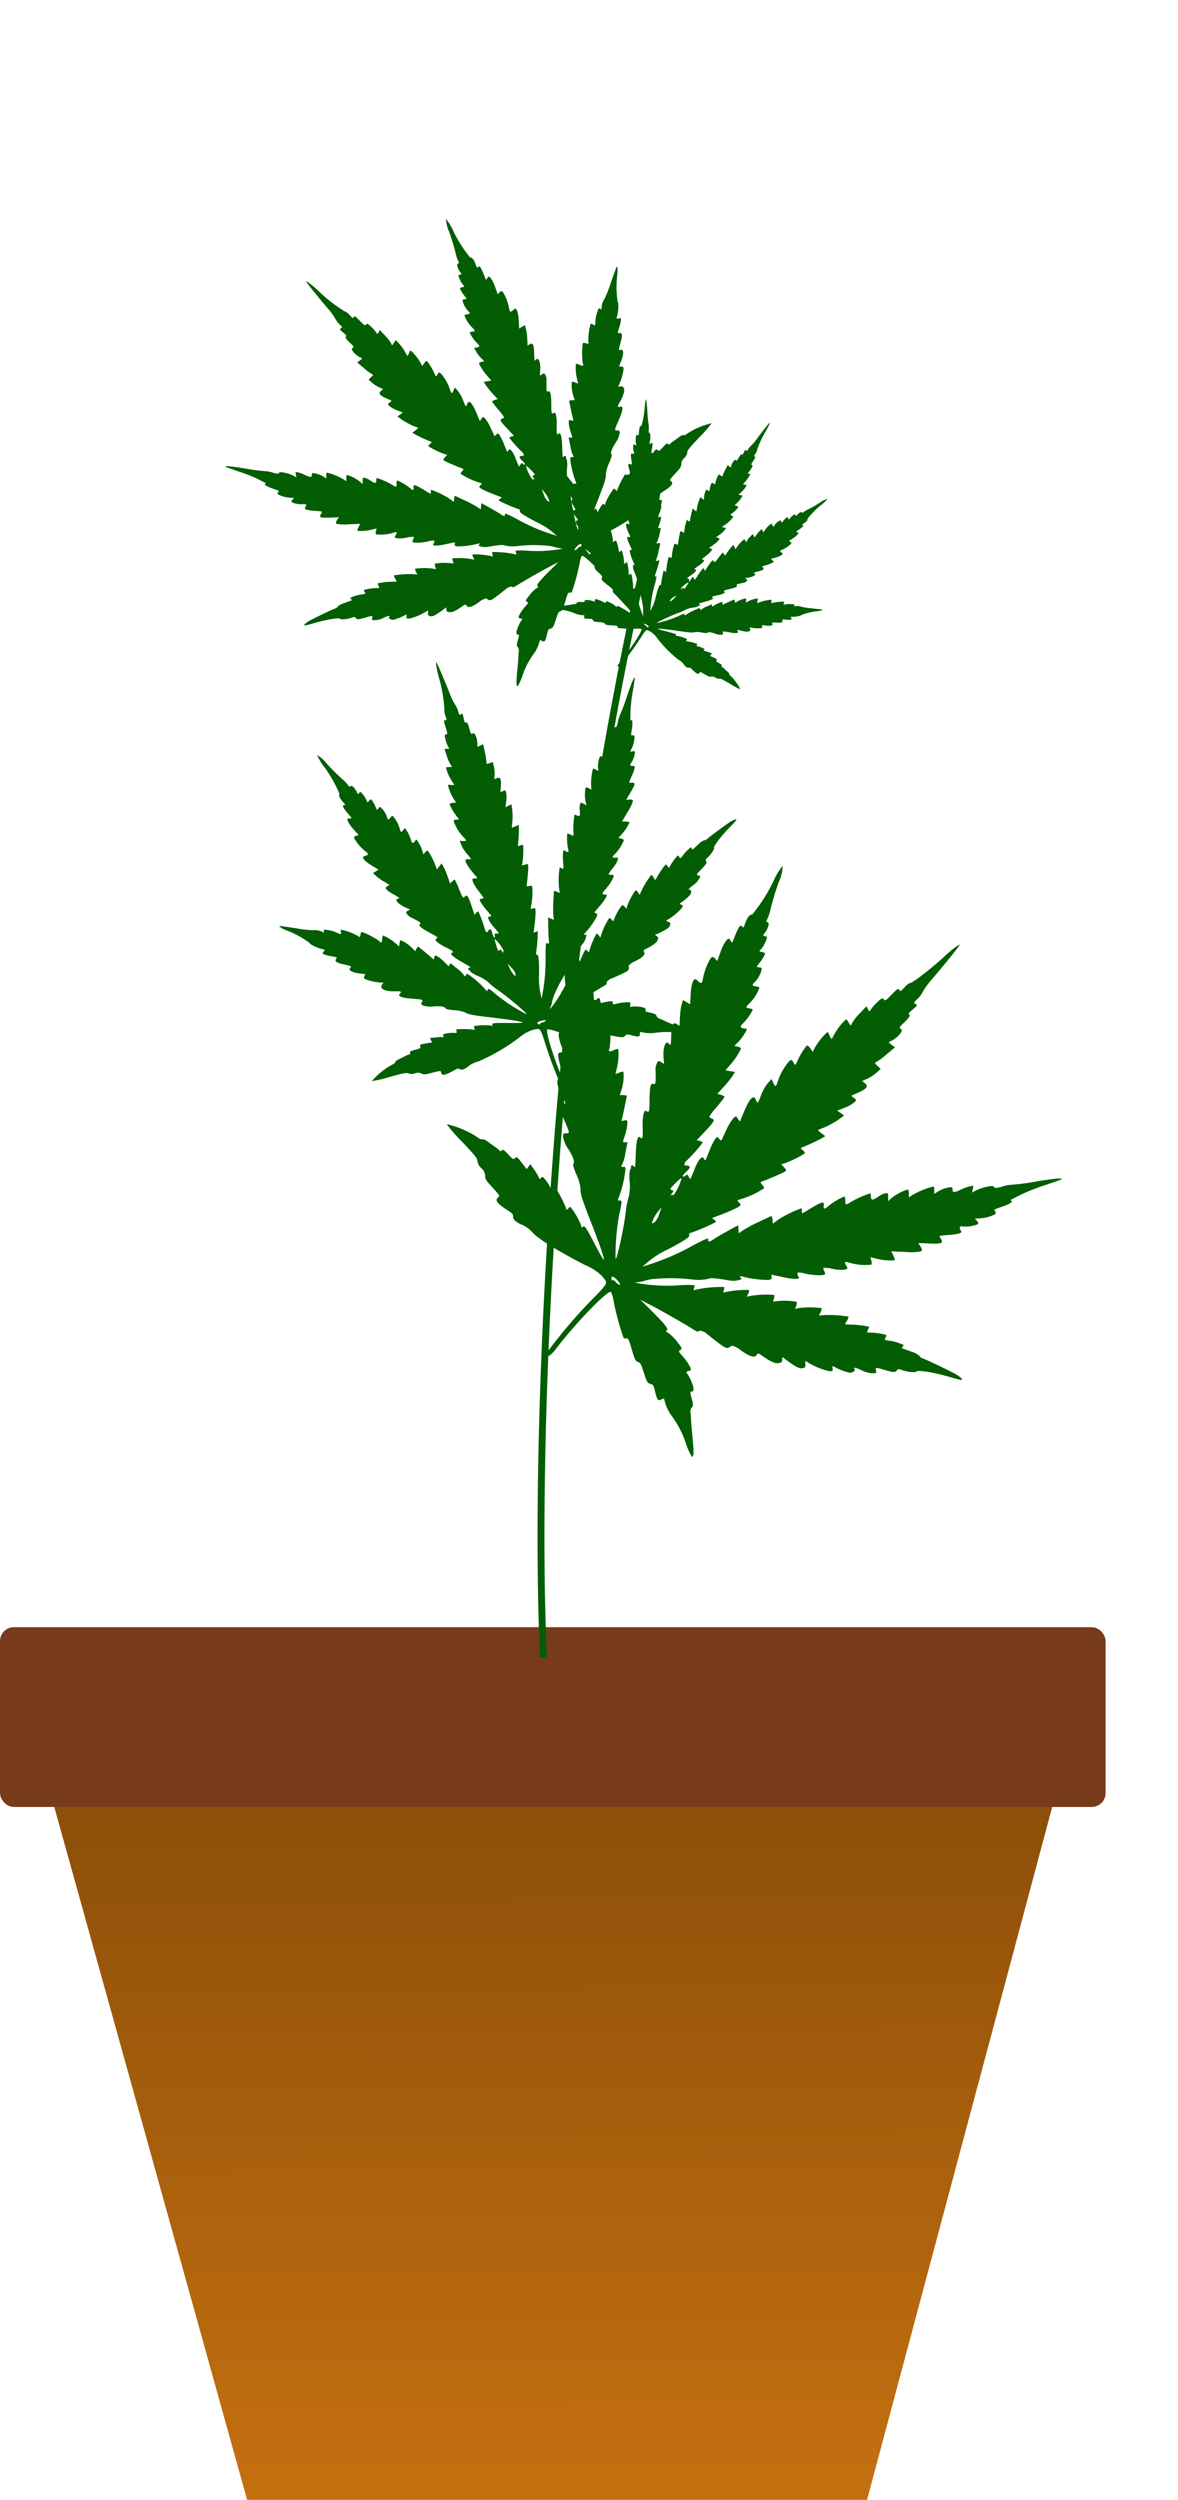 <svg xmlns="http://www.w3.org/2000/svg" xmlns:xlink="http://www.w3.org/1999/xlink" width="170.476" height="361.594" viewBox="0 0 170.476 361.594"><defs><linearGradient id="a" x1="0.519" y1="1" x2="0.515" gradientUnits="objectBoundingBox"><stop offset="0" stop-color="#c57010"/><stop offset="1" stop-color="#844a08"/></linearGradient></defs><g transform="translate(-742 -701.632)"><g transform="translate(742 937)"><path d="M0,0H152.943L121.974,115.847H32.258Z" transform="translate(3.503 10.379)" fill="url(#a)"/><rect width="160" height="26" rx="2" fill="#773b1c"/></g><g transform="translate(775.658 701.632)"><g transform="matrix(-0.966, 0.259, -0.259, -0.966, 81.273, 149.812)"><path d="M33.808,1.377c.616,3.7.847,8.759.432,8.759a3.629,3.629,0,0,1-.95-.484A30.512,30.512,0,0,0,29.5,7.645a.383.383,0,0,0-.276.2c-.094.168-.3.1-1.321-.413-1.059-.536-1.247-.593-1.507-.454s-.43.1-1.27-.308c-1.069-.512-1.2-.538-1.557-.314-.2.125-.349.092-.818-.18-.93-.54-1.14-.569-1.24-.171-.047.188-.123.321-.168.3a5.065,5.065,0,0,0-2.049-.694,10.958,10.958,0,0,1-3.45-1,7.5,7.5,0,0,0-1.412-.466c-.155.155.2.508,1.508,1.514.781.6,1.53,1.191,1.666,1.315a6.431,6.431,0,0,0,.57.451.767.767,0,0,1,.328.52c0,.227.179.383.765.676.48.24.7.417.6.478-.3.184-.006.492.728.767a4.478,4.478,0,0,0,.992.275c.294,0,.31.051.125.4-.116.218-.064.267.426.406a6.191,6.191,0,0,0,1.307.169c.695.01.743.031.678.29s0,.284.891.365a4.959,4.959,0,0,0,1.4-.043c.351-.1.424-.095.37.047-.107.28.58.349,2.664.269l1.9-.073-1.311.464c-1.241.44-4.057,1.312-5.28,1.637-.309.082-.539.19-.512.241.1.184-.38.486-.828.525-.252.022-.969.13-1.593.241-.953.169-1.149.247-1.227.485a1.391,1.391,0,0,0-.077.427,2.6,2.6,0,0,1-1.121.382c-1.21.254-1.689.555-1.554.978.062.195-.009.261-.354.33-1.2.24-1.785.473-2,.8s-.209.354,0,.591c.194.214.2.251.026.251a10.325,10.325,0,0,0-1.142.213c-.705.159-.992.291-1.145.524-.191.292-.185.328.106.57.17.142.266.267.212.279l-.2.039a8.551,8.551,0,0,0-2.409,1.082c-.3.322-.3.336-.061.513s.245.184,0,.269a6.827,6.827,0,0,0-1.654.8c-.251.227-.32.7-.1.7.35,0,.053.228-.654.5a3.045,3.045,0,0,0-1.059.653l-.275.349.275.182c.262.174.235.205-.61.7-.96.561-1.113.716-1.014,1.033.042.134-.06.264-.29.369-.556.253-1.363.94-1.324,1.127.052.248-1.465,1.419-3.035,2.343-1.027.6-1.295.815-1.078.847a3.074,3.074,0,0,0,.973-.18c.8-.26,3.468-1.314,3.793-1.5a.559.559,0,0,1,.412-.056A2.512,2.512,0,0,0,6.27,30.3c.458-.239.877-.454.931-.479s.1.049.1.163.032.208.072.208a5.22,5.22,0,0,0,1.41-.822c.488-.384.5-.386.572-.113.04.154.12.279.177.279A7.286,7.286,0,0,0,11.139,28.2c.035-.095.125-.008.209.2l.147.369.426-.3a10.58,10.58,0,0,0,1.042-.914l.617-.613.147.447a1.049,1.049,0,0,0,.217.446,13.225,13.225,0,0,0,1.961-1.85l.413-.512.138.395c.076.217.193.395.26.395a9.53,9.53,0,0,0,1.852-2.014c.1-.271.111-.268.273.081.092.2.239.36.328.36a7.7,7.7,0,0,0,1.769-1.873c0-.088.093,0,.2.2s.24.361.293.361a10.713,10.713,0,0,0,1.712-1.97l.267-.439.134.352c.074.194.188.352.254.352A11.393,11.393,0,0,0,25.525,19.4c0-.083.076-.023.164.135a1.089,1.089,0,0,0,.246.328,13.976,13.976,0,0,0,1.908-2.44c.2-.382.2-.383.353-.1s.159.281.622-.206c.257-.271.706-.8,1-1.176a20.056,20.056,0,0,1,2.914-2.791l.457-.324-.293.412a2.121,2.121,0,0,0-.293.5,5.833,5.833,0,0,1-.514.843,20.611,20.611,0,0,1-3.1,3.245,5.434,5.434,0,0,0-1.1,1.262c-.154.386-.387.606-1.808,1.7a2.4,2.4,0,0,0-.823,1.1c0,.028.1.054.229.057.184.006.165.051-.094.229a11.3,11.3,0,0,0-2.305,1.92c-.149.287-.142.348.048.454.121.068.191.147.155.177s-.477.339-.982.688c-1.167.807-1.665,1.375-1.206,1.375a.537.537,0,0,1,.32.149c.112.112-.038.271-.6.632-.712.461-1.6,1.33-1.6,1.568,0,.062.147.149.328.195s.328.13.328.188a3.67,3.67,0,0,1-.8.685,4.154,4.154,0,0,0-.981.93c-.175.338-.167.354.21.437.5.11.493.212-.034.5a6.43,6.43,0,0,0-1.8,1.626c0,.088.153.239.339.337l.338.177-.541.358a6.248,6.248,0,0,0-1.577,1.4c0,.061.224.178.5.26l.5.149-1.154,1.137a6.188,6.188,0,0,0-1.154,1.349c0,.138.159.241.458.3l.458.086-.829.813c-1.033,1.013-1.14,1.252-.609,1.358a.961.961,0,0,1,.391.127,9.954,9.954,0,0,1-.643.846c-.661.82-.89,1.3-.623,1.3a.824.824,0,0,1,.344.124c.163.1.152.157-.072.358a3.572,3.572,0,0,0-.972,1.4c0,.146.111.217.339.217H12.3l-.346.411a4.136,4.136,0,0,0-.857,1.616.231.231,0,0,0,.254.2c.238,0,.229.054-.131.849-.395.87-.5,1.469-.24,1.305q.145-.09.061.177c-.047.147-.2.67-.333,1.163a23.743,23.743,0,0,1-1.044,2.627c-.437.952-.795,1.772-.795,1.823,0,.261.659-.583,1.8-2.3a25.893,25.893,0,0,1,1.558-2.188,4.351,4.351,0,0,0,.643-1.017c.193-.407.407-.7.477-.662a.336.336,0,0,0,.328-.089,5.1,5.1,0,0,0,.893-1.753l.094-.39.233.309.233.309.2-.292a5.178,5.178,0,0,0,.445-1.065c.24-.769.384-.906.662-.629a.244.244,0,0,0,.272.068,3.581,3.581,0,0,0,.674-1.5l.074-.434.311.29c.3.282.315.283.455.041a9.3,9.3,0,0,0,.81-2.174l.088-.522.29.273a1.007,1.007,0,0,0,.435.273,5.526,5.526,0,0,0,.559-2.179v-.357l.338.318c.327.308.344.31.519.071a2.254,2.254,0,0,0,.263-.8c.123-.823.246-.965.576-.666.149.135.3.218.332.184a11.474,11.474,0,0,0,.786-2.308,1.2,1.2,0,0,1,.171-.557,1.34,1.34,0,0,1,.381.285c.167.157.34.248.385.2a7.142,7.142,0,0,0,.441-2.093c0-.522.129-.616.4-.295a.532.532,0,0,0,.268.2c.141,0,.365-.7.562-1.775.151-.819.179-.868.378-.668a.912.912,0,0,0,.276.215,12.083,12.083,0,0,0,.862-2.864l.079-.7.361.284c.269.212.375.24.416.111.03-.1.241-.749.469-1.452a15.846,15.846,0,0,0,.5-1.88l.087-.6.354.279.354.279.129-.5c.316-1.21.523-2.11.6-2.626.087-.552.227-.694.4-.41.117.189.35-.474.834-2.376a27.331,27.331,0,0,1,1.732-4.654l.256-.524-.061,1.049a10.13,10.13,0,0,1-.391,2.1c-.182.577-.422,1.491-.533,2.032-.175.854-.177,1-.013,1.125.118.089.143.188.065.266a21.917,21.917,0,0,0-1.047,2.919c0,.061.142.084.315.051l.315-.06-.5,1.254a13.991,13.991,0,0,0-.591,1.717c-.081.434-.065.463.255.463a.753.753,0,0,1,.342.041c0,.023-.144.339-.32.7a10.078,10.078,0,0,0-.729,2.388c0,.08.183.145.407.145.337,0,.391.039.311.229-.32.76-.849,2.223-.919,2.542-.079.358-.062.375.39.375h.473l-.185.36a12.206,12.206,0,0,0-.739,2.355c0,.146.1.182.4.139.327-.048.382-.021.306.149a21.3,21.3,0,0,0-.771,2.352l-.092.44.557-.094c.511-.086.549-.074.452.15a9.286,9.286,0,0,0-.672,2.339l-.087.743.469-.088.468-.088-.315.767a4.274,4.274,0,0,0-.318,1.209c0,.425.013.439.4.361.345-.069.394-.048.322.14-.591,1.541-.588,1.959.014,1.9l.412-.041-.2.566a4.858,4.858,0,0,0-.217,1.221l-.019.655.5-.03c.434-.026.491,0,.407.2a8.332,8.332,0,0,0-.161,1.457l-.063,1.23.474-.089c.468-.088.472-.084.344.253a2.82,2.82,0,0,0-.01,1.622.281.281,0,0,0,.326.1c.178-.068.21.037.21.691,0,.881.086,1.2.306,1.111.109-.042.14.155.107.677-.043.7-.031.731.229.648s.275-.037.275.524a3.063,3.063,0,0,0,.183,1.025,9.246,9.246,0,0,1,.335,1.789c.175,1.592.5,3.951.622,4.523l.084.393.1-.328a13.965,13.965,0,0,0,.109-1.959,21.012,21.012,0,0,1,.435-4.742,1.57,1.57,0,0,0,.082-.818c-.042-.669-.024-.729.2-.659s.241,0,.2-.977-.032-1.053.215-1.029.263-.053.263-.761a4.5,4.5,0,0,0-.109-1.087c-.1-.277-.081-.293.249-.21l.358.09-.069-1.112a5.412,5.412,0,0,0-.225-1.4c-.15-.281-.139-.288.312-.2l.467.088v-.51a7.064,7.064,0,0,0-.46-2.057c-.106-.249,0-.246.709.022.15.056.171-.086.113-.772a7.019,7.019,0,0,0-.272-1.413l-.2-.573.456.074c.314.051.477.02.523-.1a8.671,8.671,0,0,0-.669-2.218c-.1-.218-.062-.234.306-.153.4.088.413.077.413-.358a6.74,6.74,0,0,0-.793-2.431c-.321-.544-.269-.625.279-.435l.417.145-.063-.654a5.224,5.224,0,0,0-.468-1.47,4.275,4.275,0,0,1-.365-.857.907.907,0,0,1,.39.094c.747.284.576-.62-.553-2.925-.03-.062.129-.072.354-.022.394.087.409.074.407-.347a6.3,6.3,0,0,0-.457-1.551c-.25-.613-.455-1.129-.457-1.147a.886.886,0,0,1,.336-.033c.312,0,.331-.033.25-.426a8.7,8.7,0,0,0-.535-1.366c-.245-.517-.446-.969-.446-1s.118-.033.262,0c.413.108.336-.536-.2-1.648-.252-.527-.459-.983-.459-1.015s.147-.02.328.025c.272.068.328.035.328-.194,0-.152.059-.276.131-.276s.131.295.131.655c0,.483.05.655.189.655a.347.347,0,0,0,.27-.131c.2-.324.444-.118.429.36a16.751,16.751,0,0,0,.246,2.686c.032.053.194.008.36-.1l.3-.2.078,1.283c.088,1.444.177,1.784.437,1.678l.348-.142c.125-.051.211.294.335,1.34a10.571,10.571,0,0,0,.234,1.475c.037.037.232-.028.434-.144l.367-.211.088,1.065a11.914,11.914,0,0,0,.222,1.567l.134.5.434-.331.434-.331.084.712a8.361,8.361,0,0,0,.468,2.148c.1.158.166.153.455-.036l.339-.222v.495a4.877,4.877,0,0,0,.138,1.019c.243.925.233.912.5.673.366-.332.544-.259.544.222a5.552,5.552,0,0,0,.386,1.923,1.026,1.026,0,0,0,.342-.193c.378-.285.407-.257.431.422a4.487,4.487,0,0,0,.523,2,.983.983,0,0,0,.357-.192c.366-.277.451-.247.452.16a3.139,3.139,0,0,0,.459,1.53c.181.237.206.239.438.029s.249-.2.324.347a5.27,5.27,0,0,0,.217.935c.135.354.148.359.465.152s.326-.2.326.106a3.276,3.276,0,0,0,.267.942c.2.474.3.586.42.47.226-.226.362-.186.362.1a2.256,2.256,0,0,0,.221.722c.166.348.281.445.459.389.151-.048.237-.009.237.107a4.951,4.951,0,0,0,.568,1.09,28.159,28.159,0,0,1,1.661,2.862,5.106,5.106,0,0,0,1.019,1.544,7.405,7.405,0,0,0-.615-2.1,19.345,19.345,0,0,1-1.059-4.193c.21-.07.151-.582-.132-1.136-.314-.615-.311-.59-.065-.59.338,0,.24-.348-.568-2.018-.031-.064.1-.078.288-.03.313.079.345.052.345-.3a4.809,4.809,0,0,0-.5-1.379l-.5-1h.37c.3,0,.37-.057.37-.314a6.812,6.812,0,0,0-1.121-2.262c-.334-.439-.255-.57.345-.57.546,0,.25-.672-.75-1.7l-.7-.721.454-.133.454-.133-.272-.457a8.1,8.1,0,0,0-.936-1.137l-.664-.681.352-.088c.5-.125.36-.483-.518-1.347a7.475,7.475,0,0,1-.711-.754c0-.03.122-.055.271-.055.514,0,.075-.833-.807-1.532l-.536-.424.339-.085c.187-.047.339-.142.339-.211a1.721,1.721,0,0,0-.4-.764c-.053-.036-.376-.324-.718-.641-.527-.487-.589-.594-.408-.7.318-.178.084-.534-1.071-1.631-.889-.844-.958-.944-.7-1.024s.269-.113.09-.459a6.11,6.11,0,0,0-1.048-1.122c-.873-.767-1.016-.982-.651-.982.4,0,.044-.582-1-1.623-.571-.568-1.038-1.055-1.038-1.081s.088-.048.2-.048c.224,0,.263-.206.063-.329a.145.145,0,0,1-.065-.192,3.968,3.968,0,0,0-.973-.988,5.551,5.551,0,0,1-1.167-1.225,9.871,9.871,0,0,0-1.117-1.527c-1.3-1.554-3.588-4.91-2.9-4.26A26.031,26.031,0,0,1,39.949,16.7c.9,1.317,1.011,1.425,1.186,1.173.1-.144.154-.154.2-.037a12.762,12.762,0,0,0,1.422,2.329c.545.713.68.824.8.659.2-.269.272-.249.36.1a4.5,4.5,0,0,0,.607,1c.293.388.59.8.66.918.116.192.145.189.316-.031s.21-.2.514.393a6.6,6.6,0,0,0,.726,1.094c.406.467.46.462.733-.066.04-.078.1-.064.145.036.068.147,1.439,2.1,1.58,2.251.03.032.18-.068.334-.221l.279-.279.274.506a5.226,5.226,0,0,0,1.35,1.574c.062,0,.183-.188.269-.417l.157-.417.363.537A6.48,6.48,0,0,0,53.7,29.406c.064,0,.184-.206.267-.459.167-.507.335-.587.453-.216a10.548,10.548,0,0,0,2.138,1.986c.066,0,.194-.162.284-.36.164-.359.165-.359.383-.09a8.826,8.826,0,0,0,2.078,1.5c.094,0,.17-.108.17-.24,0-.395.14-.418.48-.078a5.367,5.367,0,0,0,1.744.974c.074,0,.135-.1.135-.217,0-.2.023-.2.229-.017a2.412,2.412,0,0,0,1.213.57,16.26,16.26,0,0,1,2.163.841c2.346,1.038,2.425,1.068,2.425.928a4.476,4.476,0,0,0-.885-.81,13.7,13.7,0,0,1-2.7-2.576c.023-.2-.9-1.016-1.512-1.332-.442-.229-.443-.232-.164-.427s.27-.206.048-.408a5.456,5.456,0,0,0-.991-.558c-.689-.316-.736-.363-.521-.523.35-.26.1-.562-.862-1.055-1-.51-1.056-.564-.767-.726.482-.269-.252-.865-1.658-1.346-.229-.078-.232-.1-.034-.32.174-.192.183-.276.051-.45a7.674,7.674,0,0,0-2.289-1.146c-.2,0-.184-.041.077-.242.63-.484-.076-1.114-1.654-1.477-.718-.165-.833-.282-.477-.481.437-.245-.022-.628-1.288-1.078-1.764-.626-1.749-.617-1.466-.93.223-.246.221-.267-.039-.528a3.5,3.5,0,0,0-1.485-.52c-1.091-.224-1.548-.453-1.565-.786a5.766,5.766,0,0,0-1.151-.51,5.384,5.384,0,0,1-1.427-.729c-.386-.413-.911-.662-3.85-1.829-1.406-.558-2.881-1.186-3.277-1.395-.659-.347-.681-.372-.262-.3.252.043,1.061.248,1.8.455,1.959.55,2.267.6,2.267.336,0-.191.031-.194.295-.023a8.754,8.754,0,0,0,2.261.518c.072.01.112-.12.088-.287-.039-.281-.019-.292.26-.143a14.128,14.128,0,0,0,2.241.642c.054,0,.1-.122.1-.274,0-.209.056-.255.229-.188a4.769,4.769,0,0,0,1.675.285.207.207,0,0,0,.111-.277c-.064-.167-.022-.183.232-.087a6.288,6.288,0,0,0,1.016.214l.706.1-.065-.342-.065-.342.9.083c.858.08.9.071.9-.2s.069-.281.838-.281c.717,0,.835-.033.819-.229-.01-.126.056-.214.147-.2a2.843,2.843,0,0,0,.721-.091c.306-.068.762-.16,1.014-.2a.943.943,0,0,0,.564-.269.425.425,0,0,1,.339-.189,10.553,10.553,0,0,0,3.617-1.567A15.7,15.7,0,0,0,58.172,9.4c-2.307.012-2.632-.012-2.858-.216a1.346,1.346,0,0,0-.891-.229,1.207,1.207,0,0,1-.935-.28c-.26-.245-.456-.281-1.553-.286-1.065-.005-1.25-.037-1.221-.212.094-.571-.34-.655-1.665-.322-.78.2-.857.2-1.059-.007-.246-.246-.728-.191-1.5.17a3.652,3.652,0,0,1-1.376.219,28.541,28.541,0,0,0-6.685,1.834,5.665,5.665,0,0,1-2.206.543c-.923-.118-1.038.289-1.133-2.335A57.317,57.317,0,0,0,34.165.139C33.523-.409,33.714.8,33.808,1.377Zm1.517,10.092c-.241.156-1.322.095-1.161-.066a.9.9,0,0,1,.526-.115c.22.006.4-.051.4-.127s.08-.073.2.03C35.455,11.324,35.461,11.38,35.325,11.468Zm1.648,7.718a3.924,3.924,0,0,1,.28,1.016l.081.617L36.96,20.1a2.337,2.337,0,0,1-.321-1.016C36.709,18.7,36.735,18.709,36.974,19.187Zm1,3.8c.226-.121.247-.059.287.846.024.537-.006.927-.066.866a5.622,5.622,0,0,1-.79-2.016c.107.041.186-.028.2-.175s.045-.052.074.183C37.721,23.057,37.761,23.1,37.972,22.984Z" transform="translate(0 0)" fill="#035e03"/></g><g transform="translate(75.216 227.874) rotate(-133)"><path d="M43.375,1.766C44.166,6.516,44.462,13,43.93,13a4.656,4.656,0,0,1-1.219-.621,39.148,39.148,0,0,0-4.863-2.575.491.491,0,0,0-.354.256c-.121.216-.385.133-1.7-.53-1.359-.688-1.6-.761-1.933-.582s-.552.122-1.63-.395c-1.372-.657-1.536-.691-2-.4-.257.16-.448.118-1.049-.231C28,7.231,27.726,7.194,27.6,7.7c-.06.241-.158.411-.216.379a6.5,6.5,0,0,0-2.629-.89,14.06,14.06,0,0,1-4.426-1.286,9.626,9.626,0,0,0-1.812-.6c-.2.2.251.652,1.934,1.942,1,.768,1.963,1.528,2.137,1.688a8.248,8.248,0,0,0,.732.579.984.984,0,0,1,.42.667c0,.291.23.491.982.867.616.308.9.535.774.614-.383.237-.008.631.934.984A5.745,5.745,0,0,0,27.7,13c.377,0,.4.065.16.509-.149.279-.083.343.547.521a7.944,7.944,0,0,0,1.676.217c.891.013.953.04.87.372s-.006.365,1.143.468a6.363,6.363,0,0,0,1.794-.056c.45-.133.544-.121.475.06-.138.359.744.448,3.418.345l2.441-.094-1.682.6c-1.592.564-5.2,1.684-6.774,2.1-.4.105-.692.244-.657.309.125.236-.488.624-1.062.673-.323.028-1.243.167-2.044.309-1.223.217-1.475.317-1.574.622a1.785,1.785,0,0,0-.1.548,3.341,3.341,0,0,1-1.438.49c-1.553.326-2.167.712-1.994,1.255.079.25-.012.335-.454.424-1.542.308-2.291.607-2.565,1.025s-.269.454.006.758c.249.275.254.322.034.322a13.245,13.245,0,0,0-1.465.273c-.9.2-1.273.373-1.469.672-.246.375-.237.42.136.731.219.182.341.343.271.358s-.183.037-.252.05a10.971,10.971,0,0,0-3.091,1.388c-.388.413-.39.431-.078.659s.315.236,0,.346a8.758,8.758,0,0,0-2.122,1.023c-.322.291-.411.893-.132.893.449,0,.068.293-.839.644a3.907,3.907,0,0,0-1.359.838l-.352.448.352.234c.337.223.3.263-.783.9-1.232.72-1.428.919-1.3,1.325.054.172-.078.339-.371.473-.714.325-1.749,1.206-1.7,1.446.067.318-1.879,1.82-3.894,3.006C.155,41.255-.188,41.525.089,41.566a3.944,3.944,0,0,0,1.248-.231C2.368,41,5.787,39.649,6.2,39.411a.718.718,0,0,1,.529-.072,3.223,3.223,0,0,0,1.31-.464c.588-.306,1.125-.582,1.195-.614s.126.063.126.209.042.266.092.266a6.7,6.7,0,0,0,1.81-1.054c.626-.492.643-.5.734-.145.052.2.154.358.227.358a9.348,9.348,0,0,0,2.063-1.721c.045-.122.16-.01.268.261l.188.474.546-.386a13.574,13.574,0,0,0,1.337-1.173l.791-.787.189.573a1.346,1.346,0,0,0,.279.573,16.968,16.968,0,0,0,2.516-2.374l.53-.657.177.507c.1.279.248.507.334.507a12.227,12.227,0,0,0,2.376-2.585c.132-.348.143-.344.351.1.118.254.307.462.42.462a9.872,9.872,0,0,0,2.27-2.4c0-.112.12,0,.258.258s.307.463.376.463a13.745,13.745,0,0,0,2.2-2.527l.343-.563.172.452c.095.249.241.452.326.452a14.617,14.617,0,0,0,2.215-2.917c0-.107.1-.029.21.173a1.4,1.4,0,0,0,.315.421,17.932,17.932,0,0,0,2.448-3.131c.254-.49.257-.491.453-.125s.2.361.8-.264c.33-.348.906-1.026,1.279-1.508a25.732,25.732,0,0,1,3.738-3.581l.586-.416-.376.528a2.722,2.722,0,0,0-.376.638,7.485,7.485,0,0,1-.66,1.081,26.444,26.444,0,0,1-3.977,4.163,6.972,6.972,0,0,0-1.405,1.619c-.2.5-.5.778-2.32,2.182a3.083,3.083,0,0,0-1.056,1.408c0,.036.132.069.294.074.236.007.212.065-.121.294a14.5,14.5,0,0,0-2.958,2.463c-.191.368-.183.446.061.582.155.087.245.189.2.227s-.612.435-1.26.883c-1.5,1.035-2.136,1.765-1.547,1.765a.689.689,0,0,1,.41.192c.143.143-.049.348-.765.811-.914.592-2.05,1.707-2.05,2.012,0,.079.189.192.42.25s.421.167.421.241a4.709,4.709,0,0,1-1.026.879,5.33,5.33,0,0,0-1.259,1.194c-.224.434-.214.454.269.56.642.141.633.273-.044.641a8.25,8.25,0,0,0-2.315,2.086c0,.113.2.307.435.432l.433.227-.693.459a8.017,8.017,0,0,0-2.023,1.8c0,.078.288.228.639.333l.639.192-1.48,1.459a7.939,7.939,0,0,0-1.48,1.731c0,.177.2.31.588.382l.588.11L17.717,51.4c-1.326,1.3-1.463,1.606-.781,1.742a1.232,1.232,0,0,1,.5.162,12.771,12.771,0,0,1-.825,1.086c-.848,1.053-1.142,1.667-.8,1.672a1.057,1.057,0,0,1,.441.159c.21.132.2.2-.093.46a4.583,4.583,0,0,0-1.247,1.791c0,.187.142.278.435.278h.435l-.443.527a5.306,5.306,0,0,0-1.1,2.073.3.3,0,0,0,.326.259c.305,0,.294.07-.168,1.089-.506,1.116-.647,1.884-.308,1.674q.186-.115.078.227c-.06.188-.252.86-.428,1.493A30.465,30.465,0,0,1,12.4,69.464c-.561,1.221-1.02,2.273-1.02,2.339,0,.335.846-.748,2.3-2.948a33.224,33.224,0,0,1,2-2.808,5.582,5.582,0,0,0,.824-1.305c.247-.522.522-.9.612-.849a.432.432,0,0,0,.421-.114,6.543,6.543,0,0,0,1.145-2.249l.121-.5.3.4.3.4.263-.375a6.644,6.644,0,0,0,.571-1.366c.307-.987.493-1.163.849-.807a.313.313,0,0,0,.35.087,4.594,4.594,0,0,0,.865-1.924l.1-.557.4.373c.388.362.4.363.584.052a11.926,11.926,0,0,0,1.04-2.789l.113-.669.372.35a1.292,1.292,0,0,0,.558.35,7.09,7.09,0,0,0,.717-2.8v-.459l.434.408c.42.395.441.4.666.091a2.892,2.892,0,0,0,.338-1.023c.158-1.056.316-1.238.739-.854.191.173.383.279.426.237a14.721,14.721,0,0,0,1.008-2.961,1.535,1.535,0,0,1,.219-.715,1.719,1.719,0,0,1,.489.365c.214.2.436.318.494.26a9.164,9.164,0,0,0,.566-2.685c0-.67.165-.791.507-.378a.682.682,0,0,0,.344.252c.182,0,.468-.9.721-2.277.194-1.05.229-1.113.485-.858a1.17,1.17,0,0,0,.354.276,15.5,15.5,0,0,0,1.105-3.674l.1-.9.463.365c.345.272.481.308.533.142.039-.122.31-.961.6-1.863a20.332,20.332,0,0,0,.644-2.412l.112-.772.454.358.454.358.166-.637c.405-1.553.671-2.707.776-3.37.112-.708.291-.891.517-.526.15.243.449-.609,1.069-3.048a35.064,35.064,0,0,1,2.222-5.971l.329-.673-.078,1.345a13,13,0,0,1-.5,2.691c-.233.74-.541,1.913-.683,2.607-.225,1.1-.227,1.285-.017,1.444.152.114.183.242.084.341a28.121,28.121,0,0,0-1.343,3.745c0,.078.182.107.4.065l.4-.077-.647,1.609a17.95,17.95,0,0,0-.759,2.2c-.1.557-.084.594.328.594a.966.966,0,0,1,.439.053c0,.029-.185.435-.41.9a12.93,12.93,0,0,0-.935,3.063c0,.1.235.186.523.186.433,0,.5.05.4.294-.411.976-1.089,2.852-1.179,3.261-.1.46-.079.481.5.481h.606l-.238.462A15.66,15.66,0,0,0,39.47,47.1c0,.187.135.234.512.179.419-.062.49-.027.393.191a27.329,27.329,0,0,0-.99,3.017l-.118.564.715-.121c.656-.111.7-.095.58.193a11.914,11.914,0,0,0-.862,3l-.112.953.6-.113.6-.113-.4.984a5.484,5.484,0,0,0-.408,1.551c0,.546.016.564.518.463.443-.089.506-.061.413.18-.758,1.977-.754,2.514.018,2.436l.528-.053-.254.726a6.232,6.232,0,0,0-.278,1.567l-.024.841.648-.039c.557-.034.63,0,.522.252a10.69,10.69,0,0,0-.206,1.87L41.782,67.2l.608-.114c.6-.113.606-.108.442.325a3.618,3.618,0,0,0-.013,2.081.361.361,0,0,0,.418.131c.228-.088.269.048.269.887,0,1.131.111,1.534.392,1.425.139-.054.179.2.138.868-.055.893-.04.938.294.832s.353-.048.353.673a3.929,3.929,0,0,0,.235,1.315,11.862,11.862,0,0,1,.43,2.3c.225,2.042.641,5.07.8,5.8l.108.5.123-.42a17.914,17.914,0,0,0,.14-2.514c.02-2.54.332-5.941.559-6.084a2.014,2.014,0,0,0,.106-1.049c-.054-.858-.03-.936.254-.845s.309,0,.251-1.254-.041-1.351.276-1.321.337-.068.337-.976a5.772,5.772,0,0,0-.14-1.394c-.128-.355-.1-.376.32-.27l.459.115-.089-1.427a6.944,6.944,0,0,0-.289-1.8c-.193-.36-.179-.369.4-.26l.6.113v-.655a9.063,9.063,0,0,0-.59-2.64c-.136-.319,0-.315.91.028.192.072.219-.11.145-.99a9.005,9.005,0,0,0-.349-1.813l-.258-.735.585.095c.4.065.611.025.671-.129a11.125,11.125,0,0,0-.858-2.846c-.122-.28-.08-.3.393-.2.514.113.53.1.53-.459a8.648,8.648,0,0,0-1.018-3.119c-.412-.7-.345-.8.357-.558l.534.186-.081-.839a6.7,6.7,0,0,0-.6-1.887,5.486,5.486,0,0,1-.469-1.1,1.164,1.164,0,0,1,.5.12c.959.365.739-.8-.709-3.753-.039-.079.165-.092.454-.029.506.111.524.1.522-.445a8.082,8.082,0,0,0-.586-1.989c-.321-.786-.584-1.448-.586-1.472a1.137,1.137,0,0,1,.431-.042c.4,0,.425-.042.32-.547a11.156,11.156,0,0,0-.686-1.753c-.315-.663-.572-1.243-.572-1.288s.151-.042.336.006c.53.139.431-.687-.252-2.114-.324-.676-.589-1.261-.589-1.3s.189-.026.42.032c.349.088.421.045.421-.249,0-.2.076-.355.168-.355s.168.378.168.841c0,.62.064.841.242.841a.445.445,0,0,0,.346-.168c.257-.415.57-.152.551.462a21.49,21.49,0,0,0,.316,3.446c.042.068.249.01.462-.129l.386-.253.1,1.646c.113,1.853.227,2.289.561,2.153l.446-.182c.16-.065.271.377.43,1.719a13.561,13.561,0,0,0,.3,1.893c.047.047.3-.036.557-.185l.471-.27.113,1.367a15.286,15.286,0,0,0,.285,2.01l.172.643.557-.425.557-.425.107.914a10.727,10.727,0,0,0,.6,2.757c.126.2.213.2.583-.046l.435-.285v.635a6.257,6.257,0,0,0,.177,1.307c.311,1.187.3,1.17.637.864.47-.425.7-.332.7.285a7.124,7.124,0,0,0,.5,2.467,1.316,1.316,0,0,0,.439-.247c.484-.366.522-.33.553.541a5.756,5.756,0,0,0,.671,2.565,1.261,1.261,0,0,0,.458-.247c.469-.355.579-.317.58.2a4.028,4.028,0,0,0,.588,1.963c.232.3.264.306.562.037s.32-.257.416.446a6.762,6.762,0,0,0,.278,1.2c.173.455.19.46.6.195s.418-.262.418.137a4.2,4.2,0,0,0,.342,1.209c.26.608.389.752.538.6.29-.29.465-.239.465.135a2.894,2.894,0,0,0,.284.926c.213.446.36.571.589.5.194-.062.3-.012.3.137a6.353,6.353,0,0,0,.729,1.4,36.129,36.129,0,0,1,2.131,3.673,6.55,6.55,0,0,0,1.307,1.98,9.5,9.5,0,0,0-.789-2.7,24.82,24.82,0,0,1-1.358-5.379c.269-.09.193-.747-.169-1.458-.4-.789-.4-.757-.084-.757.433,0,.307-.447-.728-2.589-.04-.082.127-.1.37-.039.4.1.442.066.442-.379a6.17,6.17,0,0,0-.643-1.769L68.457,56.9h.475c.389,0,.475-.073.475-.4a8.739,8.739,0,0,0-1.438-2.9c-.429-.563-.327-.731.443-.731.7,0,.321-.862-.962-2.186l-.9-.925.583-.171.583-.171-.349-.586a10.392,10.392,0,0,0-1.2-1.459l-.852-.873.452-.113c.639-.16.462-.62-.664-1.728a9.588,9.588,0,0,1-.912-.967c0-.038.156-.07.348-.07.66,0,.1-1.069-1.036-1.965l-.687-.544L63.253,41c.239-.06.435-.182.435-.27a2.208,2.208,0,0,0-.51-.98c-.068-.046-.482-.416-.921-.822-.676-.625-.756-.762-.523-.892.408-.228.108-.685-1.374-2.093-1.141-1.083-1.229-1.211-.9-1.314s.345-.144.115-.589A7.84,7.84,0,0,0,58.228,32.6c-1.12-.984-1.3-1.26-.835-1.26.517,0,.056-.746-1.286-2.082-.733-.729-1.332-1.353-1.332-1.388s.113-.062.252-.062c.287,0,.338-.264.081-.422a.186.186,0,0,1-.084-.246,5.091,5.091,0,0,0-1.248-1.267,7.121,7.121,0,0,1-1.5-1.572,12.665,12.665,0,0,0-1.433-1.959c-1.674-1.994-4.6-6.3-3.719-5.466a33.4,33.4,0,0,1,4.127,4.55c1.157,1.69,1.3,1.829,1.521,1.5.128-.184.2-.2.258-.048a16.373,16.373,0,0,0,1.825,2.988c.7.914.872,1.057,1.028.846.254-.345.349-.32.462.125a5.772,5.772,0,0,0,.779,1.284c.376.5.756,1.028.847,1.177.148.246.186.242.4-.039s.269-.257.66.5a8.468,8.468,0,0,0,.931,1.4c.522.6.591.593.94-.084.052-.1.127-.082.186.046.087.188,1.846,2.7,2.027,2.888.038.041.231-.087.428-.284l.358-.359.352.65a6.7,6.7,0,0,0,1.732,2.02c.079,0,.234-.241.346-.535l.2-.535.466.689A8.314,8.314,0,0,0,68.9,37.727c.082,0,.236-.265.343-.589.215-.65.43-.753.581-.278a13.533,13.533,0,0,0,2.743,2.548c.085,0,.249-.208.365-.462.21-.461.211-.461.491-.115a11.323,11.323,0,0,0,2.666,1.923c.12,0,.219-.139.219-.308,0-.507.18-.536.616-.1A6.885,6.885,0,0,0,79.156,41.6c.1,0,.174-.125.174-.278,0-.251.029-.253.294-.022a3.1,3.1,0,0,0,1.556.732,20.859,20.859,0,0,1,2.775,1.079c3.01,1.332,3.111,1.37,3.111,1.191a5.742,5.742,0,0,0-1.135-1.04,17.582,17.582,0,0,1-3.466-3.3c.029-.259-1.156-1.3-1.94-1.71-.567-.294-.568-.3-.21-.548s.347-.265.061-.523a7,7,0,0,0-1.271-.716c-.884-.4-.945-.465-.668-.671.449-.334.133-.721-1.106-1.354-1.28-.654-1.355-.724-.984-.931.618-.346-.324-1.11-2.128-1.727-.294-.1-.3-.13-.043-.411.223-.246.235-.354.065-.578A9.846,9.846,0,0,0,71.3,29.314c-.251,0-.236-.053.1-.31.808-.621-.1-1.43-2.122-1.9-.921-.212-1.069-.361-.611-.617.561-.314-.028-.806-1.653-1.382-2.263-.8-2.244-.791-1.881-1.193.286-.316.284-.343-.05-.677a4.484,4.484,0,0,0-1.906-.668c-1.4-.287-1.986-.581-2.008-1.009a7.4,7.4,0,0,0-1.477-.654,6.907,6.907,0,0,1-1.83-.936c-.5-.53-1.169-.849-4.939-2.347-1.8-.716-3.7-1.522-4.2-1.789-.845-.445-.874-.478-.336-.385.324.056,1.361.318,2.305.584,2.513.706,2.909.765,2.909.431,0-.246.04-.249.378-.029a11.231,11.231,0,0,0,2.9.665c.092.012.144-.154.113-.369-.05-.36-.024-.375.333-.183a18.125,18.125,0,0,0,2.875.824c.07,0,.126-.157.126-.351,0-.268.071-.327.294-.242a6.119,6.119,0,0,0,2.149.365.265.265,0,0,0,.142-.355c-.082-.214-.028-.235.3-.111a8.067,8.067,0,0,0,1.3.274l.906.124-.084-.438-.084-.438,1.154.107c1.1.1,1.154.091,1.154-.253s.088-.36,1.075-.36c.92,0,1.071-.042,1.051-.294-.013-.162.072-.275.188-.252a3.647,3.647,0,0,0,.925-.117c.392-.088.978-.206,1.3-.262a1.21,1.21,0,0,0,.723-.346.545.545,0,0,1,.434-.243,13.54,13.54,0,0,0,4.641-2.01,20.138,20.138,0,0,0-3.26-.11c-2.96.016-3.377-.016-3.666-.277a1.727,1.727,0,0,0-1.144-.294,1.549,1.549,0,0,1-1.2-.359c-.334-.314-.586-.36-1.992-.367-1.366-.007-1.6-.048-1.567-.271.12-.733-.436-.84-2.136-.413-1,.251-1.1.251-1.359-.009-.315-.315-.934-.245-1.92.218a4.685,4.685,0,0,1-1.766.281c-1.28,0-4.33.841-8.577,2.353a7.269,7.269,0,0,1-2.83.7c-1.185-.151-1.332.371-1.454-3A73.537,73.537,0,0,0,43.834.178C43.01-.525,43.255,1.029,43.375,1.766Zm1.947,12.948c-.309.2-1.7.121-1.489-.085a1.156,1.156,0,0,1,.675-.148c.282.008.512-.065.512-.163s.1-.093.26.038C45.488,14.529,45.5,14.6,45.322,14.714Zm2.115,9.9a5.034,5.034,0,0,1,.36,1.3l.1.791-.482-.925a3,3,0,0,1-.412-1.3C47.1,23.994,47.131,24,47.437,24.616Zm1.28,4.871c.289-.155.316-.075.368,1.085.03.689-.008,1.189-.085,1.111A7.213,7.213,0,0,1,47.987,29.1c.138.053.239-.036.255-.225.015-.172.057-.066.095.234C48.4,29.582,48.447,29.633,48.717,29.488Z" transform="translate(0 0)" fill="#035e03"/></g><path d="M9.613,71.2A599.418,599.418,0,0,0-4.893,162.047c-3.868,49.3-2.163,76.612-2.163,76.612" transform="translate(52.064 1.06)" fill="none" stroke="#035e03" stroke-width="1"/><g transform="translate(57.975 49.656) rotate(30)"><path d="M21.425,40.733c.391-2.346.537-5.551.274-5.551a2.3,2.3,0,0,0-.6.307,19.337,19.337,0,0,1-2.4,1.272.242.242,0,0,1-.175-.127c-.06-.107-.19-.066-.837.262-.671.34-.79.376-.955.288s-.273-.06-.805.195c-.678.325-.759.341-.987.2-.127-.079-.221-.058-.518.114-.589.342-.722.361-.786.109-.03-.119-.078-.2-.107-.187a3.21,3.21,0,0,1-1.3.44,6.945,6.945,0,0,0-2.186.635,4.755,4.755,0,0,1-.895.3c-.1-.1.124-.322.955-.959.495-.38.97-.755,1.056-.834a4.076,4.076,0,0,1,.361-.286.486.486,0,0,0,.208-.329c0-.144.114-.243.485-.428.3-.152.446-.264.382-.3-.189-.117,0-.312.461-.486a2.838,2.838,0,0,1,.629-.174c.186,0,.2-.032.079-.251-.074-.138-.041-.169.27-.257a3.924,3.924,0,0,1,.828-.107c.44-.007.471-.02.43-.184s0-.18.565-.231a3.143,3.143,0,0,1,.886.028c.222.066.269.06.235-.03-.068-.177.368-.221,1.688-.171l1.206.046-.831-.294c-.786-.279-2.571-.832-3.346-1.037-.2-.052-.342-.121-.325-.153.062-.117-.241-.308-.525-.333-.16-.014-.614-.082-1.01-.153-.6-.107-.728-.156-.777-.307a.882.882,0,0,1-.049-.27,1.65,1.65,0,0,0-.711-.242c-.767-.161-1.07-.352-.985-.62.039-.124-.006-.166-.224-.209-.762-.152-1.131-.3-1.267-.506s-.133-.224,0-.374.125-.159.017-.159a6.543,6.543,0,0,1-.724-.135c-.447-.1-.629-.184-.726-.332-.121-.185-.117-.208.067-.361.108-.09.168-.17.134-.177l-.125-.025a5.419,5.419,0,0,1-1.527-.685c-.192-.2-.193-.213-.039-.325s.155-.117,0-.171a4.326,4.326,0,0,1-1.048-.506c-.159-.144-.2-.441-.065-.441.222,0,.033-.145-.414-.318a1.93,1.93,0,0,1-.671-.414l-.174-.221.174-.116c.166-.11.149-.13-.387-.443-.609-.356-.705-.454-.643-.655.026-.085-.038-.168-.184-.234-.352-.161-.864-.6-.839-.714A6.131,6.131,0,0,0,.728,21.611c-.651-.383-.821-.516-.683-.537a1.948,1.948,0,0,1,.617.114c.509.165,2.2.833,2.4.95a.355.355,0,0,0,.261.035,1.592,1.592,0,0,1,.647.229c.29.151.556.288.59.3s.062-.031.062-.1.021-.132.046-.132a3.308,3.308,0,0,1,.894.521c.309.243.318.245.363.072.025-.1.076-.177.112-.177a4.617,4.617,0,0,1,1.019.85c.022.06.079,0,.132-.129l.093-.234.27.191a6.705,6.705,0,0,1,.661.579l.391.389L8.7,24.25a.665.665,0,0,1,.138-.283,8.381,8.381,0,0,1,1.243,1.173l.262.325.087-.25c.048-.138.122-.25.165-.25a6.04,6.04,0,0,1,1.174,1.277c.065.172.071.17.173-.051.058-.126.152-.228.208-.228a4.876,4.876,0,0,1,1.121,1.187c0,.055.059,0,.127-.128s.152-.229.186-.229a6.789,6.789,0,0,1,1.085,1.248l.169.278.085-.223c.047-.123.119-.223.161-.223a7.22,7.22,0,0,1,1.094,1.441c0,.053.048.014.1-.085a.69.69,0,0,1,.156-.208,8.857,8.857,0,0,1,1.209,1.546c.126.242.127.242.224.062s.1-.178.394.13c.163.172.448.507.632.745a12.71,12.71,0,0,0,1.847,1.769l.29.205-.186-.261a1.344,1.344,0,0,1-.186-.315,3.7,3.7,0,0,0-.326-.534,13.062,13.062,0,0,0-1.965-2.057,3.444,3.444,0,0,1-.694-.8c-.1-.245-.246-.384-1.146-1.078a1.523,1.523,0,0,1-.522-.7c0-.018.065-.034.145-.036.117,0,.1-.032-.06-.145a7.164,7.164,0,0,1-1.461-1.217c-.094-.182-.09-.22.03-.288.077-.043.121-.093.1-.112s-.3-.215-.622-.436c-.739-.511-1.055-.872-.764-.872a.34.34,0,0,0,.2-.095c.071-.071-.024-.172-.378-.4-.451-.292-1.013-.843-1.013-.994,0-.039.093-.095.208-.123s.208-.082.208-.119a2.326,2.326,0,0,0-.507-.434,2.633,2.633,0,0,1-.622-.59c-.111-.214-.106-.224.133-.277.317-.07.313-.135-.022-.316a4.075,4.075,0,0,1-1.143-1.031c0-.056.1-.152.215-.213l.214-.112-.343-.227a3.96,3.96,0,0,1-1-.89c0-.038.142-.113.316-.165l.316-.095-.731-.721a3.922,3.922,0,0,1-.731-.855c0-.087.1-.153.29-.189l.29-.054-.526-.516c-.655-.642-.723-.793-.386-.861a.609.609,0,0,0,.248-.08,6.309,6.309,0,0,0-.407-.536c-.419-.52-.564-.823-.395-.826a.522.522,0,0,0,.218-.078c.1-.065.1-.1-.046-.227a2.264,2.264,0,0,1-.616-.885c0-.093.07-.138.215-.138H7.8l-.219-.26A2.621,2.621,0,0,1,7.035,11.3a.147.147,0,0,1,.161-.128c.151,0,.145-.034-.083-.538-.25-.551-.32-.931-.152-.827Q7.053,9.865,7,9.7c-.029-.093-.125-.425-.211-.737a15.047,15.047,0,0,0-.661-1.665c-.277-.6-.5-1.123-.5-1.155,0-.165.418.369,1.138,1.456a16.41,16.41,0,0,0,.988,1.387,2.757,2.757,0,0,1,.407.645c.122.258.258.447.3.419a.213.213,0,0,1,.208.056,3.232,3.232,0,0,1,.566,1.111l.06.247.148-.2.148-.2.13.185a3.282,3.282,0,0,1,.282.675c.152.487.244.574.419.4a.155.155,0,0,1,.173-.043,2.269,2.269,0,0,1,.427.95l.047.275.2-.184c.191-.179.2-.179.289-.026a5.891,5.891,0,0,1,.514,1.378l.056.331.184-.173a.638.638,0,0,1,.276-.173,3.5,3.5,0,0,1,.354,1.381v.227l.214-.2c.208-.195.218-.2.329-.045a1.429,1.429,0,0,1,.167.505c.078.522.156.611.365.422.094-.086.189-.138.21-.117a7.272,7.272,0,0,1,.5,1.463.758.758,0,0,0,.108.353.849.849,0,0,0,.242-.18c.106-.1.215-.157.244-.128a4.526,4.526,0,0,1,.28,1.326c0,.331.081.391.251.187a.337.337,0,0,1,.17-.125c.09,0,.231.446.356,1.125.1.519.113.55.24.424a.578.578,0,0,1,.175-.136,7.657,7.657,0,0,1,.546,1.815l.05.444.229-.18c.171-.134.238-.152.263-.07.019.06.153.475.3.92a10.042,10.042,0,0,1,.318,1.192l.055.381.224-.177.224-.177.082.314c.2.767.331,1.337.383,1.664.055.35.144.44.255.26.074-.12.222.3.528,1.506a17.32,17.32,0,0,0,1.1,2.949l.162.332-.038-.665a6.42,6.42,0,0,0-.248-1.329c-.115-.365-.267-.945-.338-1.288-.111-.542-.112-.635-.008-.713.075-.056.09-.119.041-.168a13.89,13.89,0,0,1-.664-1.85c0-.039.09-.053.2-.032l.2.038-.32-.795a8.867,8.867,0,0,1-.375-1.088c-.052-.275-.041-.293.162-.293a.477.477,0,0,0,.217-.026c0-.014-.091-.215-.2-.446a6.387,6.387,0,0,1-.462-1.513c0-.051.116-.092.258-.092.214,0,.248-.025.2-.145-.2-.482-.538-1.409-.582-1.611-.05-.227-.039-.238.247-.238h.3l-.117-.228a7.735,7.735,0,0,1-.468-1.493c0-.092.066-.116.253-.088.207.03.242.013.194-.094a13.5,13.5,0,0,1-.489-1.49L19.4,16.39l.353.06c.324.055.348.047.287-.1a5.885,5.885,0,0,1-.426-1.482l-.055-.471.3.056.3.056-.2-.486a2.709,2.709,0,0,1-.2-.766c0-.27.008-.278.256-.229.219.044.25.03.2-.089-.375-.976-.373-1.242.009-1.2l.261.026-.126-.358a3.079,3.079,0,0,1-.138-.774l-.012-.415.32.019c.275.017.311,0,.258-.125a5.28,5.28,0,0,1-.1-.923l-.04-.78.3.056c.3.056.3.054.218-.16a1.787,1.787,0,0,1-.006-1.028.178.178,0,0,1,.206-.065c.113.043.133-.024.133-.438,0-.559.055-.758.194-.7.069.026.089-.1.068-.429-.027-.441-.02-.463.145-.411s.174.024.174-.332a1.941,1.941,0,0,1,.116-.649A5.86,5.86,0,0,0,22.4,3.115c.111-1.009.317-2.5.394-2.866L22.847,0l.061.208a8.849,8.849,0,0,1,.069,1.242,13.316,13.316,0,0,0,.276,3.005,1,1,0,0,1,.052.518c-.026.424-.015.462.125.418s.152,0,.124.619-.02.668.136.652.167.033.166.482a2.851,2.851,0,0,1-.069.689c-.063.175-.051.186.158.133l.227-.057-.044.705a3.43,3.43,0,0,1-.143.889c-.1.178-.088.182.2.129l.3-.056V9.9a4.477,4.477,0,0,1-.292,1.3c-.067.158,0,.156.449-.014.095-.036.108.054.071.489a4.448,4.448,0,0,1-.172.9l-.127.363.289-.047c.2-.032.3-.012.331.064a5.5,5.5,0,0,1-.424,1.406c-.06.138-.039.149.194.1.254-.056.262-.049.262.227a4.272,4.272,0,0,1-.5,1.541c-.2.345-.17.4.177.275L25,16.409l-.04.414a3.311,3.311,0,0,1-.3.932,2.71,2.71,0,0,0-.231.543.575.575,0,0,0,.247-.059c.474-.18.365.393-.35,1.854-.019.039.082.045.224.014.25-.055.259-.047.258.22a3.992,3.992,0,0,1-.289.983c-.158.388-.289.715-.289.727a.562.562,0,0,0,.213.021c.2,0,.21.021.158.27a5.51,5.51,0,0,1-.339.866c-.156.328-.283.614-.283.636s.075.021.166,0c.262-.069.213.34-.125,1.044-.16.334-.291.623-.291.643s.093.013.208-.016c.172-.043.208-.022.208.123,0,.1.037.175.083.175s.083-.187.083-.415c0-.306.031-.415.12-.415a.22.22,0,0,1,.171.083c.127.205.282.075.272-.228a10.616,10.616,0,0,1,.156-1.7c.021-.034.123-.005.228.064l.191.125.05-.813c.056-.915.112-1.13.277-1.063l.22.09c.079.032.134-.186.212-.849a6.7,6.7,0,0,1,.148-.935c.023-.023.147.018.275.091l.233.134.056-.675a7.551,7.551,0,0,1,.141-.993l.085-.318.275.21.275.21.053-.451a5.3,5.3,0,0,1,.3-1.362c.062-.1.105-.1.288.023l.215.141V16.43a3.091,3.091,0,0,1,.088-.646c.154-.586.148-.578.315-.427.232.21.345.164.345-.141A3.519,3.519,0,0,1,29.544,14a.65.65,0,0,1,.217.122c.239.181.258.163.273-.267a2.843,2.843,0,0,1,.331-1.267.623.623,0,0,1,.226.122c.232.175.286.156.286-.1a1.99,1.99,0,0,1,.291-.969c.115-.15.131-.151.277-.018s.158.127.205-.22a3.339,3.339,0,0,1,.137-.593c.085-.225.094-.227.294-.1s.206.129.206-.067a2.076,2.076,0,0,1,.169-.6c.129-.3.192-.371.266-.3.143.143.23.118.23-.067a1.43,1.43,0,0,1,.14-.458c.105-.22.178-.282.291-.246.1.03.15.006.15-.068a3.138,3.138,0,0,1,.36-.691A17.845,17.845,0,0,0,34.948,6.4a3.236,3.236,0,0,1,.646-.978,4.693,4.693,0,0,1-.39,1.332,12.26,12.26,0,0,0-.671,2.657c.133.045.1.369-.084.72-.2.39-.2.374-.042.374.214,0,.152.221-.36,1.279-.02.041.063.049.183.019.2-.05.218-.033.218.187a3.048,3.048,0,0,1-.317.874l-.318.632h.234c.192,0,.234.036.234.2a4.317,4.317,0,0,1-.71,1.433c-.212.278-.162.361.219.361.346,0,.158.426-.475,1.08l-.443.457.288.084.288.084-.172.29a5.133,5.133,0,0,1-.593.721l-.421.431.223.056c.316.079.228.306-.328.854a4.737,4.737,0,0,0-.45.478c0,.019.077.035.172.035.326,0,.048.528-.511.971l-.34.269.215.054c.118.03.215.09.215.133a1.091,1.091,0,0,1-.252.484c-.033.023-.238.206-.455.406-.334.309-.374.376-.259.441.2.113.053.338-.679,1.034-.564.535-.607.6-.446.649s.171.071.057.291a3.872,3.872,0,0,1-.664.711c-.553.486-.644.622-.413.622.255,0,.028.369-.635,1.029-.362.36-.658.668-.658.685s.056.031.125.031c.142,0,.167.13.04.209a.092.092,0,0,0-.042.122,2.515,2.515,0,0,1-.617.626,3.517,3.517,0,0,0-.74.776,6.256,6.256,0,0,1-.708.967c-.827.985-2.274,3.112-1.837,2.7a16.5,16.5,0,0,0,2.039-2.247c.571-.835.64-.9.751-.743.063.091.1.1.128.024a8.087,8.087,0,0,1,.9-1.476c.345-.452.431-.522.508-.418.125.171.172.158.228-.062a2.851,2.851,0,0,1,.385-.634c.185-.246.374-.508.418-.582.073-.122.092-.12.2.019s.133.127.326-.249a4.183,4.183,0,0,1,.46-.694c.258-.3.292-.293.464.042.026.05.063.04.092-.023.043-.093.912-1.331,1-1.427.019-.02.114.043.212.14l.177.177.174-.321a3.312,3.312,0,0,1,.856-1c.039,0,.116.119.171.264l.1.264.23-.341a4.107,4.107,0,0,1,.933-1.018c.04,0,.116.131.169.291.106.321.212.372.287.137a6.685,6.685,0,0,1,1.355-1.259c.042,0,.123.1.18.228.1.228.1.228.243.057a5.593,5.593,0,0,1,1.317-.95c.059,0,.108.069.108.152,0,.25.089.265.3.049A3.4,3.4,0,0,1,39.1,21.06c.047,0,.086.062.086.137,0,.124.014.125.145.011a1.529,1.529,0,0,1,.768-.361,10.3,10.3,0,0,0,1.371-.533c1.487-.658,1.537-.677,1.537-.588a2.836,2.836,0,0,1-.561.513,8.685,8.685,0,0,0-1.712,1.632c.014.128-.571.644-.958.844-.28.145-.281.147-.1.271s.171.131.03.258a3.458,3.458,0,0,1-.628.353c-.437.2-.467.23-.33.331.222.165.066.356-.546.669-.632.323-.669.358-.486.46.305.171-.16.548-1.051.853-.145.05-.147.064-.021.2.11.121.116.175.032.285a4.863,4.863,0,0,1-1.451.727c-.124,0-.116.026.049.153.4.307-.048.706-1.048.936-.455.1-.528.178-.3.3.277.155-.014.4-.816.683-1.118.4-1.109.391-.929.589.141.156.14.169-.025.334a2.215,2.215,0,0,1-.941.33c-.691.142-.981.287-.992.5a3.654,3.654,0,0,1-.73.323,3.412,3.412,0,0,0-.9.462c-.245.262-.577.419-2.44,1.159-.891.354-1.826.752-2.077.884-.417.22-.432.236-.166.19.16-.028.672-.157,1.139-.288,1.241-.349,1.437-.378,1.437-.213,0,.121.02.123.187.014a5.548,5.548,0,0,1,1.433-.328c.046-.006.071.076.056.182-.025.178-.012.185.165.091a8.953,8.953,0,0,1,1.42-.407c.034,0,.062.077.062.174,0,.133.035.161.145.119A3.022,3.022,0,0,1,31,33.136a.131.131,0,0,1,.07.175c-.041.106-.014.116.147.055a3.985,3.985,0,0,1,.644-.136l.448-.061-.041.217-.041.217.57-.053c.544-.051.57-.045.57.125s.044.178.531.178c.455,0,.529.021.519.145-.006.08.035.136.093.124a1.8,1.8,0,0,1,.457.058c.194.043.483.1.643.13a.6.6,0,0,1,.357.171.269.269,0,0,0,.215.12,6.688,6.688,0,0,1,2.293.993,9.949,9.949,0,0,1-1.611.054c-1.462-.008-1.668.008-1.811.137a.853.853,0,0,1-.565.145.765.765,0,0,0-.592.177c-.165.155-.289.178-.984.181-.675,0-.792.024-.774.134.059.362-.215.415-1.055.2-.494-.124-.543-.124-.671,0-.156.156-.461.121-.948-.108a2.314,2.314,0,0,0-.872-.139,18.088,18.088,0,0,1-4.237-1.162,3.59,3.59,0,0,0-1.4-.344c-.585.075-.658-.183-.718,1.48a36.324,36.324,0,0,1-.588,5.159C21.245,41.865,21.366,41.1,21.425,40.733Zm.962-6.4c-.153-.1-.838-.06-.736.042a.571.571,0,0,0,.333.073c.139,0,.253.032.253.08s.05.046.129-.019C22.469,34.429,22.473,34.394,22.387,34.338Zm1.045-4.891a2.487,2.487,0,0,0,.178-.644l.052-.391-.238.457a1.481,1.481,0,0,0-.2.644C23.264,29.754,23.281,29.749,23.432,29.447Zm.632-2.406c.143.077.156.037.182-.536.015-.34,0-.587-.042-.549a3.563,3.563,0,0,0-.5,1.277c.068-.026.118.018.126.111s.028.033.047-.116C23.905,26.994,23.93,26.969,24.064,27.04Z" transform="translate(0 0)" fill="#035e03"/></g><g transform="translate(-14.332 67.41) rotate(-47)"><path d="M34.287,65.186c.625-3.754.859-8.883.438-8.883a3.68,3.68,0,0,0-.964.491,30.945,30.945,0,0,1-3.844,2.035.388.388,0,0,1-.28-.2c-.1-.171-.3-.105-1.34.419-1.074.544-1.264.6-1.528.46s-.436-.1-1.288.312c-1.084.52-1.214.546-1.579.318-.2-.127-.354-.093-.829.182-.943.548-1.156.577-1.257.174-.048-.19-.125-.325-.171-.3a5.137,5.137,0,0,1-2.078.7,11.114,11.114,0,0,0-3.5,1.016,7.609,7.609,0,0,1-1.432.472c-.158-.158.2-.515,1.529-1.535.792-.607,1.552-1.208,1.69-1.334a6.523,6.523,0,0,1,.578-.458.778.778,0,0,0,.332-.527c0-.23.182-.388.776-.685.487-.244.713-.423.612-.485-.3-.187-.006-.5.738-.778A4.541,4.541,0,0,1,21.9,56.3c.3,0,.314-.051.126-.4-.118-.221-.065-.271.432-.412a6.279,6.279,0,0,1,1.325-.172c.7-.011.753-.031.688-.294s0-.288.9-.37a5.03,5.03,0,0,1,1.418.044c.356.105.43.1.375-.047-.109-.284.588-.354,2.7-.273l1.929.074-1.329-.471c-1.258-.446-4.114-1.331-5.355-1.66-.313-.083-.547-.193-.52-.244.1-.187-.385-.493-.84-.532-.256-.022-.983-.132-1.616-.244-.967-.172-1.166-.25-1.244-.492a1.411,1.411,0,0,1-.078-.433,2.641,2.641,0,0,0-1.137-.387c-1.228-.258-1.713-.563-1.577-.992.063-.2-.009-.265-.359-.335-1.219-.244-1.811-.48-2.027-.811s-.212-.359,0-.6c.2-.217.2-.255.027-.255a10.471,10.471,0,0,1-1.158-.216c-.715-.162-1.006-.295-1.162-.532-.194-.3-.187-.332.107-.578.173-.144.269-.271.214-.283l-.2-.039a8.672,8.672,0,0,1-2.444-1.1c-.307-.326-.308-.34-.062-.521s.249-.187,0-.273a6.923,6.923,0,0,1-1.677-.809c-.254-.23-.325-.706-.1-.706.355,0,.053-.232-.663-.509a3.089,3.089,0,0,1-1.075-.663l-.278-.354.278-.185c.266-.177.239-.208-.619-.709-.974-.569-1.128-.727-1.029-1.047.042-.136-.061-.268-.294-.374-.564-.257-1.382-.954-1.343-1.143.053-.251-1.486-1.439-3.078-2.376-1.042-.613-1.313-.826-1.094-.859a3.118,3.118,0,0,1,.987.182c.815.264,3.517,1.333,3.847,1.521a.567.567,0,0,0,.418.057,2.547,2.547,0,0,1,1.036.367c.465.242.89.46.944.485s.1-.049.1-.165.033-.211.073-.211a5.294,5.294,0,0,1,1.43.833c.495.389.508.392.581.115.041-.156.121-.283.179-.283a7.389,7.389,0,0,1,1.631,1.36c.036.1.126.008.211-.206l.149-.375.432.305a10.73,10.73,0,0,1,1.057.927l.625.622.149-.453a1.064,1.064,0,0,1,.22-.453,13.413,13.413,0,0,1,1.989,1.877l.419.52.14-.4c.077-.22.2-.4.264-.4a9.665,9.665,0,0,1,1.878,2.043c.1.275.113.272.277-.082.093-.2.243-.366.332-.366a7.8,7.8,0,0,1,1.794,1.9c0,.089.095,0,.2-.2s.243-.366.3-.366a10.865,10.865,0,0,1,1.736,2l.271.445.136-.357c.075-.2.191-.357.257-.357a11.555,11.555,0,0,1,1.751,2.306c0,.085.077.023.166-.137a1.1,1.1,0,0,1,.249-.332,14.174,14.174,0,0,1,1.935,2.475c.2.387.2.388.358.1s.161-.285.631.209c.261.275.716.811,1.011,1.192a20.34,20.34,0,0,0,2.955,2.83l.464.329-.3-.418a2.151,2.151,0,0,1-.3-.5,5.916,5.916,0,0,0-.522-.855A20.9,20.9,0,0,0,29.4,48.506a5.511,5.511,0,0,1-1.111-1.28c-.156-.392-.393-.615-1.834-1.725a2.437,2.437,0,0,1-.835-1.113c0-.028.1-.054.233-.058.187-.006.168-.052-.1-.233a11.464,11.464,0,0,1-2.338-1.947c-.151-.291-.144-.352.049-.46.123-.069.193-.149.157-.179s-.484-.344-1-.7C21.442,40,20.936,39.419,21.4,39.419a.545.545,0,0,0,.324-.152c.113-.113-.039-.275-.6-.641-.723-.468-1.62-1.349-1.62-1.591,0-.063.149-.151.332-.2s.332-.132.332-.191a3.722,3.722,0,0,0-.811-.695,4.213,4.213,0,0,1-1-.944c-.177-.343-.17-.359.213-.443.507-.111.5-.215-.035-.506a6.522,6.522,0,0,1-1.83-1.649c0-.089.156-.243.344-.341l.342-.179-.548-.363a6.337,6.337,0,0,1-1.6-1.424c0-.062.227-.18.505-.263l.505-.151-1.17-1.153a6.276,6.276,0,0,1-1.17-1.368c0-.14.162-.245.465-.3l.465-.087-.841-.825c-1.048-1.028-1.156-1.269-.617-1.377a.974.974,0,0,0,.4-.128,10.1,10.1,0,0,0-.652-.858c-.671-.832-.9-1.318-.632-1.321a.836.836,0,0,0,.349-.125c.166-.1.155-.16-.073-.364a3.623,3.623,0,0,1-.986-1.416c0-.148.112-.22.344-.22h.344l-.351-.417a4.194,4.194,0,0,1-.87-1.639.235.235,0,0,1,.258-.2c.241,0,.233-.055-.133-.861-.4-.882-.512-1.489-.243-1.324q.147.091.061-.179c-.047-.149-.2-.68-.338-1.18A24.08,24.08,0,0,0,9.8,11.673C9.361,10.708,9,9.876,9,9.824c0-.265.669.591,1.821,2.33a26.261,26.261,0,0,0,1.58,2.219,4.412,4.412,0,0,1,.652,1.032c.2.413.413.715.483.671a.341.341,0,0,1,.332.09,5.172,5.172,0,0,1,.905,1.778l.1.4.236-.313.236-.313.208.3A5.252,5.252,0,0,1,16,19.09c.243.78.39.919.671.638a.248.248,0,0,1,.276-.069,3.632,3.632,0,0,1,.684,1.521l.075.44.316-.295c.306-.286.32-.287.462-.041a9.427,9.427,0,0,1,.822,2.2l.089.529.294-.276a1.021,1.021,0,0,1,.441-.276,5.6,5.6,0,0,1,.567,2.21v.362l.343-.322c.332-.312.349-.314.526-.072a2.286,2.286,0,0,1,.267.809c.125.835.249.979.585.675.151-.137.3-.221.337-.187a11.637,11.637,0,0,1,.8,2.341,1.213,1.213,0,0,0,.173.565,1.359,1.359,0,0,0,.387-.289c.169-.159.345-.251.39-.206a7.244,7.244,0,0,1,.448,2.123c0,.529.13.625.4.3a.539.539,0,0,1,.272-.2c.143,0,.37.714.57,1.8.153.83.181.88.383.678a.925.925,0,0,1,.28-.218,12.254,12.254,0,0,1,.874,2.9l.081.711.366-.288c.273-.215.38-.244.422-.112.031.1.245.759.476,1.473a16.07,16.07,0,0,1,.509,1.907l.089.61.359-.283.359-.283.131.5c.32,1.227.53,2.14.613,2.664.089.56.23.7.409.415.118-.192.355.481.845,2.41a27.717,27.717,0,0,0,1.756,4.72l.26.532-.061-1.064a10.274,10.274,0,0,0-.4-2.127c-.184-.585-.428-1.512-.54-2.061-.178-.867-.18-1.016-.013-1.141.12-.09.145-.191.066-.27a22.228,22.228,0,0,1-1.062-2.96c0-.062.144-.085.319-.051l.319.061-.512-1.272a14.189,14.189,0,0,1-.6-1.741c-.083-.44-.066-.47.259-.47a.763.763,0,0,0,.347-.042c0-.023-.146-.344-.324-.713a10.221,10.221,0,0,1-.739-2.422c0-.081.186-.147.413-.147.342,0,.4-.04.315-.233-.325-.771-.861-2.254-.932-2.578-.08-.363-.062-.38.4-.38h.479l-.188-.366a12.379,12.379,0,0,1-.749-2.389c0-.148.106-.185.4-.141.331.049.387.021.311-.151a21.6,21.6,0,0,1-.782-2.385l-.093-.446.565.1c.518.088.557.075.459-.152a9.418,9.418,0,0,1-.681-2.372l-.089-.753.475.089.475.089-.32-.777a4.335,4.335,0,0,1-.323-1.226c0-.432.013-.446.41-.366.35.07.4.049.327-.142-.6-1.563-.6-1.987.014-1.926l.418.042-.2-.574a4.926,4.926,0,0,1-.22-1.238l-.019-.665.512.031c.44.026.5,0,.413-.2a8.45,8.45,0,0,1-.163-1.478l-.064-1.248.481.09c.475.089.479.086.349-.257a2.86,2.86,0,0,1-.01-1.645.285.285,0,0,1,.33-.1c.18.069.213-.038.213-.7,0-.894.088-1.212.31-1.127.11.042.142-.157.109-.686-.044-.706-.031-.741.233-.657s.279.038.279-.532A3.106,3.106,0,0,1,35.507,6.8a9.377,9.377,0,0,0,.34-1.815c.178-1.615.507-4.007.631-4.587l.085-.4.1.332a14.161,14.161,0,0,1,.11,1.987,21.311,21.311,0,0,0,.442,4.809,1.592,1.592,0,0,1,.084.83c-.042.678-.024.74.2.668s.244,0,.2.991-.032,1.068.218,1.044.267.053.266.772a4.563,4.563,0,0,1-.11,1.1c-.1.281-.082.3.253.213l.363-.091-.07,1.128a5.489,5.489,0,0,1-.228,1.423c-.152.285-.141.292.316.206l.474-.089v.518a7.164,7.164,0,0,1-.467,2.087c-.107.252,0,.249.719-.022.152-.057.173.087.114.783a7.118,7.118,0,0,1-.276,1.433l-.2.581.462-.075c.318-.052.483-.02.53.1a8.794,8.794,0,0,1-.678,2.25c-.1.221-.063.238.311.156.406-.089.419-.078.419.363a6.836,6.836,0,0,1-.8,2.465c-.325.552-.272.634.283.441l.422-.147-.064.663a5.3,5.3,0,0,1-.474,1.491,4.337,4.337,0,0,0-.37.869.92.92,0,0,0,.4-.095c.758-.288.585.629-.56,2.967-.031.063.131.073.359.023.4-.088.415-.075.412.352a6.388,6.388,0,0,1-.463,1.573c-.253.622-.462,1.145-.463,1.163a.9.9,0,0,0,.341.033c.317,0,.336.033.253.432a8.818,8.818,0,0,1-.542,1.386c-.249.524-.453.982-.453,1.018s.12.033.266-.005c.419-.11.341.543-.2,1.671-.256.534-.465,1-.465,1.029s.149.021.332-.025c.276-.069.332-.036.332.2,0,.154.06.28.133.28s.133-.3.133-.665c0-.49.05-.665.192-.665a.351.351,0,0,1,.274.133c.2.328.451.12.435-.366a16.988,16.988,0,0,1,.25-2.724c.033-.054.2-.008.365.1l.305.2.079-1.3c.089-1.464.179-1.809.444-1.7l.352.144c.126.052.214-.3.34-1.359a10.72,10.72,0,0,1,.237-1.5c.037-.037.235.029.44.146l.373.214.089-1.081a12.084,12.084,0,0,1,.225-1.589l.136-.508.44.336.44.336.085-.722a8.48,8.48,0,0,1,.475-2.179c.1-.161.169-.155.461.036l.344.225v-.5a4.946,4.946,0,0,1,.14-1.033c.246-.938.236-.925.5-.683.372.336.552.262.552-.226a5.631,5.631,0,0,1,.392-1.95,1.04,1.04,0,0,1,.347.2c.383.29.412.261.437-.428a4.55,4.55,0,0,1,.53-2.027,1,1,0,0,1,.362.2c.371.281.457.25.458-.162a3.184,3.184,0,0,1,.465-1.551c.184-.241.209-.242.444-.029s.253.2.329-.352a5.344,5.344,0,0,1,.22-.948c.137-.359.15-.364.471-.154s.33.207.33-.108a3.323,3.323,0,0,1,.271-.956c.206-.48.308-.594.425-.476.229.229.368.189.368-.106a2.288,2.288,0,0,1,.225-.732c.168-.353.285-.452.465-.394.154.049.241.01.241-.108a5.022,5.022,0,0,1,.576-1.106,28.558,28.558,0,0,0,1.684-2.9,5.178,5.178,0,0,1,1.033-1.565,7.51,7.51,0,0,1-.623,2.131,19.619,19.619,0,0,0-1.074,4.252c.213.071.153.59-.134,1.152-.318.624-.315.6-.066.6.342,0,.243.353-.576,2.046-.032.065.1.079.292.031.318-.08.35-.052.35.3a4.877,4.877,0,0,1-.508,1.4L54.114,21.6h.375c.307,0,.375.058.375.319a6.908,6.908,0,0,1-1.137,2.294c-.339.445-.259.578.35.578.553,0,.253.682-.761,1.728l-.708.731.461.135.461.135-.276.463a8.214,8.214,0,0,1-.949,1.153l-.673.69.357.09c.505.127.365.49-.525,1.366a7.58,7.58,0,0,0-.721.764c0,.03.124.055.275.055.522,0,.076.845-.819,1.553l-.543.43.344.086c.189.047.344.144.344.214a1.745,1.745,0,0,1-.4.774c-.053.037-.381.329-.728.65-.534.494-.6.6-.414.705.323.181.085.542-1.086,1.654-.9.856-.971.957-.714,1.039s.273.114.091.466a6.2,6.2,0,0,1-1.063,1.138c-.886.778-1.03,1-.66,1,.409,0,.044.59-1.017,1.646-.579.576-1.053,1.07-1.053,1.1s.09.049.2.049c.227,0,.267.208.064.334a.147.147,0,0,0-.066.195,4.025,4.025,0,0,1-.987,1,5.629,5.629,0,0,0-1.184,1.242,10.012,10.012,0,0,1-1.133,1.548c-1.323,1.576-3.639,4.98-2.94,4.321a26.4,26.4,0,0,0,3.263-3.6c.914-1.336,1.025-1.446,1.2-1.19.1.146.156.156.2.038a12.942,12.942,0,0,1,1.443-2.362c.553-.723.689-.835.812-.668.2.273.276.253.365-.1a4.563,4.563,0,0,1,.616-1.015c.3-.394.6-.812.669-.931.117-.195.147-.192.32.031s.213.2.522-.4a6.694,6.694,0,0,1,.736-1.11c.412-.473.467-.469.743.067.041.079.1.065.147-.036.069-.149,1.46-2.13,1.6-2.283.03-.032.183.068.338.224l.283.283.278-.514a5.3,5.3,0,0,1,1.369-1.6c.063,0,.185.19.273.423l.16.423.368-.545a6.572,6.572,0,0,1,1.493-1.63c.065,0,.186.209.271.465.17.514.34.6.459.22a10.7,10.7,0,0,1,2.168-2.014c.067,0,.2.164.288.365.166.364.167.365.388.091a8.951,8.951,0,0,1,2.107-1.52c.1,0,.173.11.173.244,0,.4.142.424.487.079a5.443,5.443,0,0,1,1.769-.987c.075,0,.137.1.137.22,0,.2.023.2.233.017a2.447,2.447,0,0,1,1.23-.578,16.489,16.489,0,0,0,2.194-.853c2.379-1.053,2.46-1.083,2.46-.942a4.539,4.539,0,0,1-.9.822A13.9,13.9,0,0,0,65.187,35c.023.2-.914,1.03-1.533,1.351-.448.232-.449.235-.166.433s.274.209.048.413a5.534,5.534,0,0,1-1,.566c-.7.32-.747.368-.528.53.355.264.105.57-.874,1.07-1.012.517-1.071.572-.778.736.488.273-.256.878-1.682,1.365-.233.08-.235.1-.034.325.176.194.186.28.051.457a7.783,7.783,0,0,1-2.322,1.163c-.2,0-.186.042.078.245.638.491-.077,1.13-1.677,1.5-.728.168-.845.286-.483.488.443.248-.022.637-1.306,1.093-1.789.635-1.774.625-1.487.943.226.249.224.271-.04.535a3.544,3.544,0,0,1-1.506.528c-1.107.227-1.57.46-1.588.8a5.847,5.847,0,0,1-1.168.517,5.46,5.46,0,0,0-1.447.74c-.392.419-.924.671-3.9,1.855-1.426.566-2.921,1.2-3.324,1.414-.668.351-.691.378-.266.3.256-.044,1.076-.252,1.822-.461,1.986-.558,2.3-.6,2.3-.341,0,.194.032.2.3.023a8.878,8.878,0,0,1,2.293-.525c.073-.01.113.121.09.291-.04.285-.019.3.264.145a14.328,14.328,0,0,1,2.272-.651c.055,0,.1.124.1.278,0,.212.056.258.232.191a4.837,4.837,0,0,1,1.7-.289.21.21,0,0,1,.112.281c-.065.169-.022.185.235.088a6.377,6.377,0,0,1,1.031-.217l.716-.1-.066.347-.066.347.912-.085c.87-.081.912-.072.912.2s.07.285.849.285c.727,0,.847.033.831.233-.01.128.057.217.149.2a2.883,2.883,0,0,1,.731.092c.31.069.773.163,1.028.207a.956.956,0,0,1,.572.273.431.431,0,0,0,.343.192,10.7,10.7,0,0,1,3.669,1.589A15.919,15.919,0,0,1,59,57.048c-2.34-.013-2.669.012-2.9.219a1.365,1.365,0,0,1-.9.233,1.224,1.224,0,0,0-.948.284c-.264.248-.463.285-1.575.29-1.08.005-1.267.038-1.238.214.095.579-.344.664-1.688.327-.791-.2-.869-.2-1.074.007-.249.249-.738.194-1.518-.172a3.7,3.7,0,0,0-1.4-.222,28.946,28.946,0,0,1-6.78-1.86,5.746,5.746,0,0,0-2.237-.55c-.937.119-1.053-.293-1.149,2.369a58.129,58.129,0,0,1-.941,8.256C34,67,34.192,65.769,34.287,65.186Zm1.539-10.235c-.244-.159-1.341-.1-1.177.067a.914.914,0,0,0,.533.117c.223-.006.405.052.405.129s.081.074.206-.03C35.957,55.1,35.964,55.041,35.826,54.951ZM37.5,47.124a3.979,3.979,0,0,0,.284-1.03l.083-.626-.381.731a2.37,2.37,0,0,0-.326,1.03C37.23,47.616,37.256,47.608,37.5,47.124Zm1.012-3.851c.229.123.25.06.291-.858.024-.545-.006-.94-.067-.878a5.7,5.7,0,0,0-.8,2.044c.109-.042.189.029.2.178s.045.052.075-.185C38.256,43.2,38.3,43.158,38.51,43.273Z" transform="translate(0 0)" fill="#035e03"/></g><path d="M0,0" transform="translate(12.777)" fill="none" stroke="#035e03" stroke-width="1"/></g></g></svg>